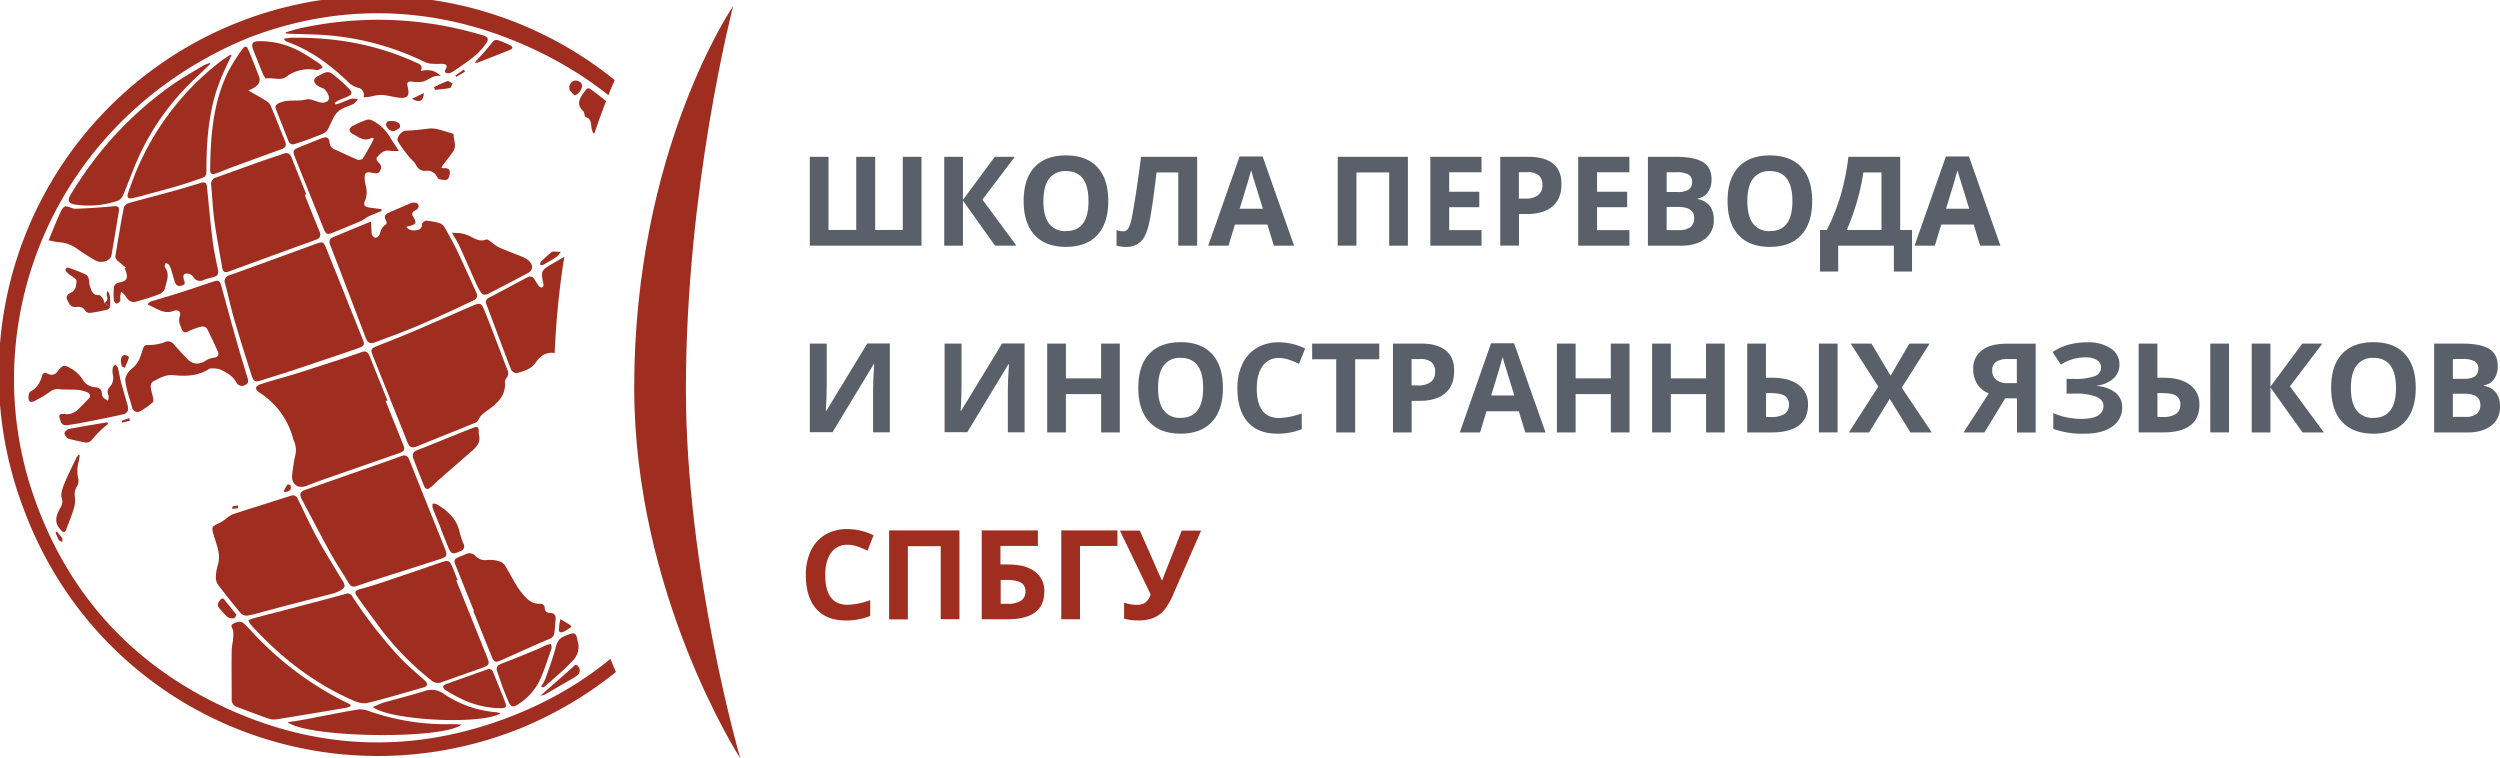 <svg id="Слой_1" data-name="Слой 1" xmlns="http://www.w3.org/2000/svg" xmlns:xlink="http://www.w3.org/1999/xlink" viewBox="0 0 934.91 283.59">
  <defs>
    <clipPath id="clip-path" transform="translate(-11.5 -134.74)">
      <path d="M218.67,279.67c0-51.47,12.47-91.25,22.93-115.58a164.5,164.5,0,1,0,.68,223C231.28,361.78,218.67,323.27,218.67,279.67Z" style="fill: none"/>
    </clipPath>
  </defs>
  <title>logo-new-2020</title>
  <path d="M288.33,418.33S248.67,357,248.67,279.67c0-88.67,37-142.67,37-142.67S268,204.67,268,280.33C268,348.33,288.33,418.33,288.33,418.33Z" transform="translate(-11.5 -134.74)" style="fill: #9f2d20"/>
  <g>
    <path d="M338.79,220.74h10.32V193.38h7v33.23H314.33V193.38h7v27.36H331.7V193.38h7.09v27.36Z" transform="translate(-11.5 -134.74)" style="fill: #5a6069"/>
    <path d="M391.61,226.61h-8l-12-16.84v16.84h-7V193.38h7v16.09l11.91-16.09H391l-12.11,16Z" transform="translate(-11.5 -134.74)" style="fill: #5a6069"/>
    <path d="M425.95,209.95q0,8.25-4.09,12.68t-11.73,4.43q-7.64,0-11.73-4.43t-4.09-12.73q0-8.29,4.1-12.67t11.76-4.37q7.66,0,11.72,4.41T425.95,209.95Zm-24.25,0q0,5.57,2.11,8.39a7.39,7.39,0,0,0,6.32,2.82q8.43,0,8.43-11.2t-8.39-11.23a7.45,7.45,0,0,0-6.34,2.83Q401.7,204.38,401.7,209.95Z" transform="translate(-11.5 -134.74)" style="fill: #5a6069"/>
    <path d="M459.13,226.61h-7V199.24H444l-0.36,3q-1.41,11.61-2.49,16.31T438,225.2a7.77,7.77,0,0,1-5.59,1.86,10.34,10.34,0,0,1-3.36-.5v-5.77a7.61,7.61,0,0,0,2.48.45,2.17,2.17,0,0,0,1.91-1.1,13.54,13.54,0,0,0,1.33-4.09q0.62-3,1.66-9.8t1.76-12.87h21v33.23Z" transform="translate(-11.5 -134.74)" style="fill: #5a6069"/>
    <path d="M487.86,226.61l-2.41-7.91H473.33l-2.41,7.91h-7.59l11.73-33.36h8.61l11.77,33.36h-7.59Zm-4.09-13.82Q480.42,202,480,200.63t-0.6-2.23q-0.75,2.91-4.3,14.39h8.66Z" transform="translate(-11.5 -134.74)" style="fill: #5a6069"/>
    <path d="M538,226.61h-7V199.24H518.76v27.36h-7V193.38H538v33.23Z" transform="translate(-11.5 -134.74)" style="fill: #5a6069"/>
    <path d="M565.54,226.61H546.4V193.38h19.14v5.77H553.45v7.3H564.7v5.77H553.45v8.57h12.09v5.82Z" transform="translate(-11.5 -134.74)" style="fill: #5a6069"/>
    <path d="M595.42,203.74q0,5.36-3.35,8.2t-9.53,2.84h-3v11.82h-7V193.38h10.61q6,0,9.19,2.6T595.42,203.74ZM579.51,209h2.32a7.72,7.72,0,0,0,4.86-1.28,4.49,4.49,0,0,0,1.61-3.74,4.61,4.61,0,0,0-1.35-3.66,6.34,6.34,0,0,0-4.24-1.18h-3.2V209Z" transform="translate(-11.5 -134.74)" style="fill: #5a6069"/>
    <path d="M620.83,226.61H601.69V193.38h19.14v5.77H608.74v7.3H620v5.77H608.74v8.57h12.09v5.82Z" transform="translate(-11.5 -134.74)" style="fill: #5a6069"/>
    <path d="M627.76,193.38H638.1q7.07,0,10.26,2t3.19,6.4a8.06,8.06,0,0,1-1.4,4.89,5.58,5.58,0,0,1-3.72,2.3v0.23a7.32,7.32,0,0,1,4.56,2.64,8.58,8.58,0,0,1,1.4,5.14,8.46,8.46,0,0,1-3.28,7.09q-3.29,2.55-8.92,2.55H627.76V193.38Zm7,13.16h4.09a7.48,7.48,0,0,0,4.15-.89,3.31,3.31,0,0,0,1.28-2.93,2.93,2.93,0,0,0-1.4-2.74,9,9,0,0,0-4.42-.83h-3.7v7.39Zm0,5.59v8.66h4.59a6.81,6.81,0,0,0,4.3-1.11,4.11,4.11,0,0,0,1.39-3.41q0-4.14-5.91-4.14h-4.36Z" transform="translate(-11.5 -134.74)" style="fill: #5a6069"/>
    <path d="M689.19,209.95q0,8.25-4.09,12.68t-11.73,4.43q-7.64,0-11.73-4.43t-4.09-12.73q0-8.29,4.1-12.67t11.76-4.37q7.66,0,11.72,4.41T689.19,209.95Zm-24.25,0q0,5.57,2.11,8.39a7.39,7.39,0,0,0,6.32,2.82q8.43,0,8.43-11.2t-8.39-11.23a7.44,7.44,0,0,0-6.34,2.83Q664.94,204.38,664.94,209.95Z" transform="translate(-11.5 -134.74)" style="fill: #5a6069"/>
    <path d="M692.13,220.74h2.57a78.2,78.2,0,0,0,5.2-13.17,90.36,90.36,0,0,0,2.84-14.19H722.1v27.36h4.43v15.55h-6.8v-9.68H698.92v9.68h-6.8V220.74Zm16.2-21.5a84.81,84.81,0,0,1-6.23,21.5h13v-21.5h-6.75Z" transform="translate(-11.5 -134.74)" style="fill: #5a6069"/>
    <path d="M752,226.61l-2.41-7.91H737.47l-2.41,7.91h-7.59l11.73-33.36h8.61l11.77,33.36H752Zm-4.09-13.82q-3.34-10.75-3.76-12.16t-0.6-2.23q-0.75,2.91-4.3,14.39h8.66Z" transform="translate(-11.5 -134.74)" style="fill: #5a6069"/>
    <path d="M314.33,263.23h6.34v16l-0.09,4.3-0.23,4.89h0.14l15.34-25.23h8.43v33.23H338v-16q0-3.2.41-9.5h-0.18l-15.41,25.45h-8.48V263.23Z" transform="translate(-11.5 -134.74)" style="fill: #5a6069"/>
    <path d="M364.74,263.23h6.34v16l-0.09,4.3-0.23,4.89h0.14l15.34-25.23h8.43v33.23H388.4v-16q0-3.2.41-9.5h-0.18l-15.41,25.45h-8.48V263.23Z" transform="translate(-11.5 -134.74)" style="fill: #5a6069"/>
    <path d="M430.29,296.46h-7V282.12H410.11v14.34h-7V263.23h7v13h13.16v-13h7v33.23Z" transform="translate(-11.5 -134.74)" style="fill: #5a6069"/>
    <path d="M468.83,279.8q0,8.25-4.09,12.68T453,296.91q-7.64,0-11.73-4.43t-4.09-12.73q0-8.29,4.1-12.67t11.76-4.37q7.66,0,11.72,4.41T468.83,279.8Zm-24.25,0q0,5.57,2.11,8.39A7.39,7.39,0,0,0,453,291q8.43,0,8.43-11.2t-8.39-11.23a7.45,7.45,0,0,0-6.34,2.83Q444.58,274.23,444.58,279.8Z" transform="translate(-11.5 -134.74)" style="fill: #5a6069"/>
    <path d="M489.83,268.62a7.18,7.18,0,0,0-6.16,3q-2.18,3-2.18,8.33,0,11.11,8.34,11.11a26.37,26.37,0,0,0,8.48-1.75v5.91a23.54,23.54,0,0,1-9.14,1.7q-7.25,0-11.09-4.4t-3.84-12.62a20.61,20.61,0,0,1,1.89-9.08,13.63,13.63,0,0,1,5.42-6,16,16,0,0,1,8.28-2.08,22.36,22.36,0,0,1,9.73,2.34l-2.27,5.73a37.73,37.73,0,0,0-3.75-1.55A11.2,11.2,0,0,0,489.83,268.62Z" transform="translate(-11.5 -134.74)" style="fill: #5a6069"/>
    <path d="M518.2,296.46h-7V269.1h-9v-5.86h25.09v5.86h-9v27.36Z" transform="translate(-11.5 -134.74)" style="fill: #5a6069"/>
    <path d="M555.29,273.6q0,5.36-3.35,8.2t-9.53,2.84h-3v11.82h-7V263.23h10.61q6,0,9.19,2.6T555.29,273.6Zm-15.91,5.27h2.32a7.72,7.72,0,0,0,4.86-1.28,4.49,4.49,0,0,0,1.61-3.74,4.61,4.61,0,0,0-1.35-3.66,6.34,6.34,0,0,0-4.24-1.18h-3.2v9.86Z" transform="translate(-11.5 -134.74)" style="fill: #5a6069"/>
    <path d="M581.9,296.46l-2.41-7.91H567.38L565,296.46h-7.59L569.1,263.1h8.61l11.77,33.36H581.9Zm-4.09-13.82q-3.34-10.75-3.76-12.16t-0.6-2.23q-0.75,2.91-4.3,14.39h8.66Z" transform="translate(-11.5 -134.74)" style="fill: #5a6069"/>
    <path d="M620.9,296.46h-7V282.12H600.72v14.34h-7V263.23h7v13h13.16v-13h7v33.23Z" transform="translate(-11.5 -134.74)" style="fill: #5a6069"/>
    <path d="M656.51,296.46h-7V282.12H636.33v14.34h-7V263.23h7v13h13.16v-13h7v33.23Z" transform="translate(-11.5 -134.74)" style="fill: #5a6069"/>
    <path d="M687.63,286.07q0,5.18-3.44,7.78T674,296.46H664.9V263.23h7V276h2.27q6.39,0,9.9,2.65A8.78,8.78,0,0,1,687.63,286.07Zm-15.68,4.61h1.84a8.9,8.9,0,0,0,5.09-1.15,4,4,0,0,0,1.61-3.47,3.64,3.64,0,0,0-1.56-3.32q-1.56-1-5.47-1h-1.52v8.93Zm26.75,5.77h-7V263.23h7v33.23Z" transform="translate(-11.5 -134.74)" style="fill: #5a6069"/>
    <path d="M733.92,296.46h-8l-7.73-12.57-7.73,12.57h-7.55l11-17.14-10.32-16.09h7.77l7.16,12,7-12h7.59l-10.43,16.48Z" transform="translate(-11.5 -134.74)" style="fill: #5a6069"/>
    <path d="M761.37,283.71l-7.77,12.75h-7.82l9.45-14.61a8.85,8.85,0,0,1-4.32-3.51,10.27,10.27,0,0,1-1.5-5.6,8.32,8.32,0,0,1,3.24-7q3.24-2.47,9.31-2.47h10.82v33.23h-7V283.71h-4.36Zm4.36-14.7h-3.48a7.72,7.72,0,0,0-4.23,1,3.58,3.58,0,0,0-1.5,3.25,4.38,4.38,0,0,0,1.45,3.48,6.62,6.62,0,0,0,4.45,1.27h3.3v-9Z" transform="translate(-11.5 -134.74)" style="fill: #5a6069"/>
    <path d="M804.1,271a6.89,6.89,0,0,1-2.27,5.3,11.25,11.25,0,0,1-6.16,2.66v0.14a12.58,12.58,0,0,1,7,2.52,6.73,6.73,0,0,1,2.44,5.39,8.45,8.45,0,0,1-3.72,7.25q-3.72,2.66-10.28,2.66a31.85,31.85,0,0,1-11.75-1.8v-5.91a21.39,21.39,0,0,0,5,1.6,27.28,27.28,0,0,0,5.37.58q8.39,0,8.39-4.89,0-2.2-2.69-3.39a20.7,20.7,0,0,0-8-1.18h-3.11v-5.5h2.8a21.55,21.55,0,0,0,7.68-1,3.42,3.42,0,0,0,2.41-3.32,3.12,3.12,0,0,0-1.51-2.72,8.22,8.22,0,0,0-4.53-1,16.94,16.94,0,0,0-9,2.7l-3.07-4.7a20.82,20.82,0,0,1,6-2.76,26.64,26.64,0,0,1,7.07-.87,14.83,14.83,0,0,1,8.67,2.27A7,7,0,0,1,804.1,271Z" transform="translate(-11.5 -134.74)" style="fill: #5a6069"/>
    <path d="M834,286.07q0,5.18-3.44,7.78t-10.19,2.6h-9.09V263.23h7V276h2.27q6.39,0,9.9,2.65A8.78,8.78,0,0,1,834,286.07Zm-15.68,4.61h1.84a8.9,8.9,0,0,0,5.09-1.15,4,4,0,0,0,1.61-3.47,3.64,3.64,0,0,0-1.56-3.32q-1.56-1-5.47-1h-1.52v8.93Zm26.75,5.77h-7V263.23h7v33.23Z" transform="translate(-11.5 -134.74)" style="fill: #5a6069"/>
    <path d="M880.56,296.46h-8l-12-16.84v16.84h-7V263.23h7v16.09l11.91-16.09h7.5l-12.11,16Z" transform="translate(-11.5 -134.74)" style="fill: #5a6069"/>
    <path d="M914.9,279.8q0,8.25-4.09,12.68t-11.73,4.43q-7.64,0-11.73-4.43t-4.09-12.73q0-8.29,4.1-12.67t11.76-4.37q7.66,0,11.72,4.41T914.9,279.8Zm-24.25,0q0,5.57,2.11,8.39a7.39,7.39,0,0,0,6.32,2.82q8.43,0,8.43-11.2t-8.39-11.23a7.44,7.44,0,0,0-6.34,2.83Q890.65,274.23,890.65,279.8Z" transform="translate(-11.5 -134.74)" style="fill: #5a6069"/>
    <path d="M921.78,263.23h10.34q7.07,0,10.26,2t3.19,6.4a8.06,8.06,0,0,1-1.4,4.89,5.58,5.58,0,0,1-3.72,2.3v0.23a7.32,7.32,0,0,1,4.56,2.64,8.58,8.58,0,0,1,1.4,5.14,8.46,8.46,0,0,1-3.28,7.09q-3.29,2.55-8.92,2.55H921.78V263.23Zm7,13.16h4.09a7.48,7.48,0,0,0,4.15-.89,3.31,3.31,0,0,0,1.28-2.93,2.93,2.93,0,0,0-1.4-2.74,9,9,0,0,0-4.42-.83h-3.7v7.39Zm0,5.59v8.66h4.59a6.81,6.81,0,0,0,4.3-1.11,4.11,4.11,0,0,0,1.39-3.41q0-4.14-5.91-4.14h-4.36Z" transform="translate(-11.5 -134.74)" style="fill: #5a6069"/>
  </g>
  <g>
    <path d="M328.45,338.47a7.18,7.18,0,0,0-6.16,3q-2.18,3-2.18,8.33,0,11.11,8.34,11.11a26.35,26.35,0,0,0,8.48-1.75v5.91a23.54,23.54,0,0,1-9.14,1.7q-7.25,0-11.09-4.4t-3.84-12.62a20.61,20.61,0,0,1,1.89-9.08,13.63,13.63,0,0,1,5.42-6,16,16,0,0,1,8.28-2.08,22.36,22.36,0,0,1,9.73,2.34l-2.27,5.73a37.73,37.73,0,0,0-3.75-1.55A11.2,11.2,0,0,0,328.45,338.47Z" transform="translate(-11.5 -134.74)" style="fill: #9f2d20"/>
    <path d="M370.29,366.31h-7V339H351v27.36h-7V333.09h26.3v33.23Z" transform="translate(-11.5 -134.74)" style="fill: #9f2d20"/>
    <path d="M385.72,345.84h2.77q6.5,0,10,2.64a8.74,8.74,0,0,1,3.55,7.45q0,10.39-13.73,10.39h-9.68V333.09h21v5.82h-14v6.93Zm0,14.7h2.36a9.34,9.34,0,0,0,5.23-1.15,3.93,3.93,0,0,0,1.66-3.47,3.56,3.56,0,0,0-1.68-3.31q-1.68-1-5.77-1h-1.8v8.93Z" transform="translate(-11.5 -134.74)" style="fill: #9f2d20"/>
    <path d="M429.38,333.09v5.82h-14v27.41h-7V333.09h21Z" transform="translate(-11.5 -134.74)" style="fill: #9f2d20"/>
    <path d="M460.7,333.09l-10.27,23.5a25.54,25.54,0,0,1-3.62,6.36,10.57,10.57,0,0,1-4,2.87,15,15,0,0,1-5.64.94,19.72,19.72,0,0,1-5.3-.68v-6a13.2,13.2,0,0,0,5,.82,4.92,4.92,0,0,0,3-.87,6.4,6.4,0,0,0,1.93-3l-11.5-23.86h7.45l8.18,18.52h0.23l0.41-1.14,6.86-17.39h7.25Z" transform="translate(-11.5 -134.74)" style="fill: #9f2d20"/>
  </g>
  <g id="globe">
    <g style="clip-path: url(#clip-path)">
      <g>
        <path d="M205.87,407.21C132.32,436.56,48.11,401,20.07,324.32a141.4,141.4,0,1,1,266-95.95C311.52,298.59,277.71,377.8,205.87,407.21Zm-101-258.52c-72.81,29.7-103.21,105.89-81,170.95,12.8,37.44,37.77,64.62,74,80.72,32.35,14.39,65.84,15.89,99.3,4.29,37.2-12.89,64.12-37.79,80.19-73.73,14.27-31.91,15.93-65,4.73-98.06-13-38.2-38.36-65.75-75.55-81.75C172.11,136.3,137.23,136.35,104.9,148.69Z" transform="translate(-11.5 -134.74)" style="fill: #9f2d20"/>
        <path d="M140.27,244.52q3.36,8.37,6.72,16.75c1,2.38.83,2.86-1.52,3.67-8.64,3-17.3,5.89-26,8.79-3.32,1.11-6.69,2.08-10,3.18-2.37.79-3.12,0.61-3.86-1.7-2.24-7-4.44-13.92-6.49-20.94-1.29-4.44-2.25-9-3.43-13.44a2.27,2.27,0,0,1,1.66-3.16q16-5.77,32-11.64c2.93-1.07,3.1-1,4.28,1.91q3.34,8.28,6.66,16.57h0Z" transform="translate(-11.5 -134.74)" style="fill: #9f2d20"/>
        <path d="M157.36,283.8q-3.19-7.93-6.37-15.87c-1-2.58-.93-2.78,1.73-3.86,4.3-1.74,8.63-3.39,12.89-5.2,7.6-3.23,15.15-6.57,22.74-9.84,2.62-1.13,3.13-1,4.19,1.52,2,4.85,3.83,9.78,5.71,14.68,1,2.57,1.93,5.16,2.95,7.72a2.75,2.75,0,0,1-.31,3.14,2.62,2.62,0,0,0-.57,1.73c0.35,4.45-2.32,7.2-5.44,9.61-1.67,1.29-3.61,2.21-4.46,4.38a2.93,2.93,0,0,1-1.6,1.2c-7.19,2.93-14.41,5.79-21.6,8.72-1.74.71-2.67,0.14-3.32-1.52-2.15-5.48-4.37-10.93-6.57-16.4h0Z" transform="translate(-11.5 -134.74)" style="fill: #9f2d20"/>
        <path d="M163.48,219.67c1.23,1.44,2.68,1.37,4.17,1.06,1.24-.26,1.67-1,1.67-2.31a2.09,2.09,0,0,1,1.64-1.15,23.59,23.59,0,0,1,5.15,1,3.75,3.75,0,0,1,1.8,1.73c1.65,2.94,3.29,5.9,4.75,8.95,2.37,5,4.58,10,6.89,15,0.73,1.57.37,2.58-1.23,3.29-2.86,1.27-5.66,2.66-8.51,3.95-4.68,2.11-9.34,4.27-14.09,6.22s-9.35,3.58-14,5.36c-1.76.67-2.8,0.08-3.46-1.68q-6.59-17.39-13.27-34.75c-0.47-1.22-.42-2.28.9-2.83,4.79-2,9.6-4,14.41-5.94,0.14-.06.34,0.06,0,0a45.08,45.08,0,0,0,.26,4.85,1.88,1.88,0,0,0,1.36,1.22,2,2,0,0,0,1.49-1.12c0.51-1.57.93-3.09,2.56-3.94a1.79,1.79,0,0,0-.12-1.4c-0.79-1.26-.48-2.18.77-2.76,2.73-1.25,5.5-2.43,8.26-3.6a3,3,0,0,1,1.64-.29,1.34,1.34,0,0,1,.84,2.49c-0.34.41-1,.51-1.39,0.92a1.52,1.52,0,0,0-.26,1.35c1.83,2.78,1.59,3.42-1.68,4.07A3.09,3.09,0,0,0,163.48,219.67Z" transform="translate(-11.5 -134.74)" style="fill: #9f2d20"/>
        <path d="M171.36,323.68c2.2,5.46,4.41,10.92,6.58,16.39,0.9,2.27.71,2.89-1.62,3.66-7.19,2.36-14.41,4.6-21.62,6.91-3.21,1-6.43,2.06-9.61,3.2-1.37.49-2.33,0.44-3.15-1-2.27-3.81-4.78-7.49-6.92-11.37-3.63-6.55-7-13.22-10.57-19.82-1.09-2-.87-3,1.27-3.74,8.56-3,17.14-6,25.71-9,3.37-1.17,6.75-2.31,10.09-3.58,1.58-.6,2.44-0.21,3.05,1.33C166.81,312.42,169.1,318,171.36,323.68Z" transform="translate(-11.5 -134.74)" style="fill: #9f2d20"/>
        <path d="M282.55,241.86c0.89,3.93,2,7.74,2.6,11.62a141.4,141.4,0,0,1,1.75,27.89c0,0.25,0,.5,0,0.75,0.17,3.38-1.37,5.61-4.1,7.63A315,315,0,0,1,256,307.43c-2.26,1.34-2.62,1.09-2.87-1.59-0.72-7.85-1.33-15.71-2.31-23.53a117.47,117.47,0,0,0-2.61-12.47c-0.82-3.47-.55-4.09,2.49-5.9,10.49-6.28,20.57-13.12,29.23-21.85C281.49,240.52,282,240.54,282.55,241.86Z" transform="translate(-11.5 -134.74)" style="fill: #9f2d20"/>
        <path d="M155.72,284.73c2.15,5.35,4.31,10.69,6.44,16,0.88,2.22.71,2.71-1.55,3.51-9.75,3.43-19.52,6.8-29.28,10.21-1.77.62-3.52,1.32-5.27,2-3.14,1.22-5.66-.68-5.31-4.12,0.24-2.3.6-4.6,1.07-6.87a8.61,8.61,0,0,0-.48-6,1.66,1.66,0,0,1-.14-0.35,29.15,29.15,0,0,0-12.44-17.4c-2.23-1.49-2-2.62.71-3.46,4.29-1.36,8.65-2.53,13-3.86,4.66-1.44,9.3-3,13.93-4.49,3.45-1.13,6.9-2.25,10.32-3.48,1.64-.59,2.42,0,3,1.48,2.18,5.54,4.42,11.05,6.64,16.57Z" transform="translate(-11.5 -134.74)" style="fill: #9f2d20"/>
        <path d="M136.49,356.57c-4.19,1.08-9.53,2.45-14.85,3.84-3.92,1-7.84,2.08-11.76,3.11a57,57,0,0,1-5.81,1.43,3.13,3.13,0,0,1-2.47-.81c-3-3.59-5.94-7.26-8.74-11a5,5,0,0,1-.62-3,17.82,17.82,0,0,1,.75-4.24c1.15-3.84-.45-7.25-1.49-10.77s-0.9-3.45,2.33-4.92a21.36,21.36,0,0,0,2.84-2A8.72,8.72,0,0,1,98.72,327c5.1-1.67,10.22-3.27,15.34-4.9,2-.64,4.06-1.27,6.08-1.93a2,2,0,0,1,2.75,1.21c2.39,4.88,4.65,9.84,7.25,14.61,2.75,5,5.83,9.9,8.76,14.84,0.06,0.11.15,0.2,0.22,0.3C141.13,354.1,140.91,354.82,136.49,356.57Z" transform="translate(-11.5 -134.74)" style="fill: #9f2d20"/>
        <path d="M170.31,391.69c-7.26,2.05-14.26,4.19-21.36,5.92-1.69.41-3.87-.22-5.56-1-14.89-6.52-27.3-16.42-38.19-28.34a6.16,6.16,0,0,1-.76-1.58,11.51,11.51,0,0,1,1.48-.62c3.62-1,7.25-1.91,10.88-2.86q8.08-2.12,16.15-4.25c2.59-.69,5.19-1.38,7.76-2.13a2,2,0,0,1,2.56,1,169.76,169.76,0,0,0,18,23.05c2.83,3,6.08,5.58,9.11,8.39a2.54,2.54,0,0,1,.9,1.48A2.34,2.34,0,0,1,170.31,391.69Z" transform="translate(-11.5 -134.74)" style="fill: #9f2d20"/>
        <path d="M182.13,351.81q5.78,14.38,11.55,28.75c1,2.42.8,2.94-1.61,3.82-5.17,1.89-10.38,3.67-15.57,5.52a3.59,3.59,0,0,1-3.66-.7,107.53,107.53,0,0,1-21-22.06c-2.25-3.08-4.53-6.13-6.73-9.25-1.23-1.74-.81-2.37,1.28-2.91,2.72-.7,5.41-1.55,8.07-2.44q10.85-3.64,21.67-7.38c3.14-1.1,3.48-1,4.74,2.11l1.75,4.36Z" transform="translate(-11.5 -134.74)" style="fill: #9f2d20"/>
        <path d="M242.75,358.78a12.71,12.71,0,0,0,1.75-2.41,112.86,112.86,0,0,0,8.6-43,3.76,3.76,0,0,1,1.89-3.59,282.88,282.88,0,0,0,28.66-18.89,7.57,7.57,0,0,1,2.14-.77,12.81,12.81,0,0,1,.12,2.15,127.89,127.89,0,0,1-5.37,24.56,115.16,115.16,0,0,1-12.82,27.93c-1.26,1.95-3.85,3.08-5.92,4.44q-5.18,3.4-10.48,6.59c-2.37,1.42-4.85,2.65-7.28,4Z" transform="translate(-11.5 -134.74)" style="fill: #9f2d20"/>
        <path d="M125.46,207.62c1.82,4.53,3.61,9.07,5.48,13.58,0.66,1.59.39,2.58-1.32,3.2Q113.29,230.31,97,236.3c-1.38.5-2.13,0.17-2.38-1.33-1-6-2.18-12-3-18.1-0.6-4.26-.72-8.59-1.15-12.88a2.52,2.52,0,0,1,2-2.94c5.66-2,11.3-4.08,17-6.1,2.59-.92,5.24-1.7,7.82-2.68,1.76-.67,2.66-0.1,3.31,1.56,1.77,4.55,3.62,9.07,5.45,13.6Z" transform="translate(-11.5 -134.74)" style="fill: #9f2d20"/>
        <path d="M237.53,239c0.42,1.32,1.08,3.16,1.55,5a5.23,5.23,0,0,1-.36,2,15.86,15.86,0,0,1-2.18-.56,2.34,2.34,0,0,1-.93-0.91,4,4,0,0,0-5.5-1.59,11.65,11.65,0,0,0-1.59,1.07,12.75,12.75,0,0,0,1.16,1.57c1,1,2.1,1.77,3,2.8,1.52,1.79,1.25,3-.74,4.29-2.27,1.49-1.9,1.35-1,3.76,1.13,3.09,2.34,6.42.42,9.72a1.91,1.91,0,0,1-1.42.93c-1.44-.32-2.11.56-2.76,1.48a1.87,1.87,0,0,1-2.89.6c-0.63-.4-1.34-0.69-2-1.08-4-2.43-7.8-1.74-10.35,2.11-1.78,2.69-4.6,3.34-7.34,4.12a2.62,2.62,0,0,1-2-1.42c-3.12-8.06-6.11-16.17-9.16-24.26a1.81,1.81,0,0,1,1-2.6c4.72-2.46,9.4-5,14.09-7.5,1.39-.74,2.35-0.41,3.07,1a13.3,13.3,0,0,0,1.66,2.46,1.27,1.27,0,0,0,1.15.15,1.44,1.44,0,0,0,.34-1,2.54,2.54,0,0,0-.16-0.73c-0.81-4.18-.61-4.66,3-6.77q4.45-2.61,9-5.12a10.79,10.79,0,0,1,2.78-1.09c2.14-.49,3.07.08,4,2.1C234.57,232.53,235.94,235.48,237.53,239Z" transform="translate(-11.5 -134.74)" style="fill: #9f2d20"/>
        <path d="M58.54,234.81c-1-.84-2-1.62-3-2.53a2.49,2.49,0,0,1-.91-1.62c1-6.17,2-12.33,3.22-18.47a2.83,2.83,0,0,1,1.84-1.51c5.23-1.48,10.5-2.82,15.75-4.27,3.79-1,7.55-2.19,11.32-3.31,1.48-.44,2,0.11,2.16,1.59,0.65,6.72,1.27,13.45,2.1,20.14,0.45,3.65,1.26,7.25,2,10.86,0.33,1.61-.34,2.34-1.78,2.71a25.84,25.84,0,0,0-3.6,1.05,2.87,2.87,0,0,1-3.88-1.19,3,3,0,0,0-1.72-1.17c-1.71-.28-2.27.47-1.79,2.17,0.23,0.83.79,1.76-.48,2.19s-2.32.28-2.8-1.08c-0.56-1.59-1-3.23-1.48-4.83a6.49,6.49,0,0,0-.87-1.86,3.09,3.09,0,0,0-1.2-.59,11.22,11.22,0,0,0-.34,1.16,0.78,0.78,0,0,0,.15.53c1.92,2.62.47,5.29-.05,7.87a3.66,3.66,0,0,1-2.13,2.11c-3,1.12-6,2.07-9.11,2.91a3.24,3.24,0,0,1-2.32-.67,10.29,10.29,0,0,1-1.43-1.94,12.77,12.77,0,0,0-1.38-1.25,16.61,16.61,0,0,0-.36,1.83,5.42,5.42,0,0,1,0,1.63,2.18,2.18,0,0,1-1.35,1,1.56,1.56,0,0,1-1-1.08,27,27,0,0,1,0-5.24,2.45,2.45,0,0,1,1.71-1.51c3.07-.47,3.79-1.62,2.62-4.62l-0.28-.7Z" transform="translate(-11.5 -134.74)" style="fill: #9f2d20"/>
        <path d="M258.51,227.78c0-3.49-1.48-7.09,1.12-10.68-2.85.33-3.33-.8-3.31-2.69,0-1.14-.73-2.27-0.83-3.43a3.73,3.73,0,0,1,.55-2.69c2.18-2.06,4.54-3.92,6.9-5.78,1.17-.92,2.05-0.09,2.62.86,2.23,3.69,4.57,7.33,6.51,11.17,2.4,4.74,4.56,9.61,6.62,14.52a41.56,41.56,0,0,1,2.3,7.73,3.74,3.74,0,0,1-1.08,2.94c-4.42,4-8.78,8.21-13.55,11.83-5.27,4-10.94,7.45-16.47,11.09-2.27,1.49-3.05,1-3.69-1.63s-1.49-5.56-2.4-8.29a2.93,2.93,0,0,1,.88-3.51c2.91-2.66,5.84-5.31,8.57-8.15a10.83,10.83,0,0,0,1.78-3.76c0.53-1.43-.47-2.4-1-3.63a12.93,12.93,0,0,1-.72-6.73,15.21,15.21,0,0,0-.8-7.3,21.59,21.59,0,0,1-.66-6.81c0-.69,1.17-1.36,1.8-2a7.2,7.2,0,0,1,1.15,2c0.83,4.54,1.53,9.11,2.31,13.66a6.72,6.72,0,0,0,.51,1.3Z" transform="translate(-11.5 -134.74)" style="fill: #9f2d20"/>
        <path d="M66.93,248.14a4.44,4.44,0,0,1,1-.68c3.34-1,6.71-2,10-3,4.35-1.39,8.68-2.85,13-4.31,2.48-.83,2.78-0.6,3.47,2q2.92,10.85,6,21.66c1.14,4,2.4,8,3.59,12,0.32,1.09.7,2.2-.76,2.88a2.3,2.3,0,0,1-3.27-.85c-1.45-2.57-3.83-3.93-6.34-5a9.83,9.83,0,0,0-3.36-.3,1.33,1.33,0,0,0-.7.26c-4.1,2.61-8.69,2.68-13.24,2.24-3-.29-5.3,1.19-7.71,2.42a2.53,2.53,0,0,0-.73,2.06c0.11,1.3.59,2.55,0.83,3.85,0.11,0.59.25,1.53-.06,1.79a25.79,25.79,0,0,1-4.79,3.39c-1.33.66-2.58,0-3-1.59-0.9-3.31-2.14-6.59-2.5-10-0.15-1.42,1.25-3.49,2.55-4.47,2.22-1.68,3-3.91,3.72-6.31,0.78-2.56.88-2.46,3.53-2.45a16.6,16.6,0,0,0,5-1.07,2.66,2.66,0,0,1,3.32.8c1.49,1.77,3.13,3.41,4.69,5.13,2.31,2.54,4.69,2.75,7.6.81a6.32,6.32,0,0,1,2.61-.87c1.6-.21,2.16-1,1.53-2.44-1.27-2.86-2.59-5.69-4-8.46a2.12,2.12,0,0,0-1.85-.8A22,22,0,0,0,82,258.62c-1.42.77-2.06,0.41-2.57-.9-0.61-1.56-1.36-3-.66-4.84,0.56-1.5-.7-2.51-2.32-1.89-3.82,1.47-6.48-1.11-9.56-2.24v-0.6Z" transform="translate(-11.5 -134.74)" style="fill: #9f2d20"/>
        <path d="M98.13,155.28c-1.48,3.24-3,6.2-4.19,9.25-3.93,9.73-5,20-5.22,30.36-0.13,6.89.76,5.51-5.3,7.65S70.82,206.21,64.5,208c-1,.27-1.94.47-2.92,0.72-2.17.54-2.82,0-2.09-2.08,1.26-3.54,2.55-7.08,4.09-10.5a101.16,101.16,0,0,1,29.12-37.45c1.46-1.17,3-2.2,4.57-3.26A2.42,2.42,0,0,1,98.13,155.28Z" transform="translate(-11.5 -134.74)" style="fill: #9f2d20"/>
        <path d="M151.16,186.43a1.29,1.29,0,0,0-.58-0.2c-2.85,1.71-5-.26-7.25-1.45-1.54-.82-1.42-2.19.15-3a46.91,46.91,0,0,1,4.81-2.13,2.92,2.92,0,0,1,2.13,0,16.15,16.15,0,0,1,6.69,6c1.07,1.86,2.33,3.62,3.61,5.59-1.53-.06-2.7,0-3.85-0.16-2.14-.23-3.29,1.29-4.5,2.59a1.82,1.82,0,0,0,.45,1.61c1.13,0.94,1.54,1.94.86,3.28s-1.8,1-2.94.81c-2.39-.48-3-0.06-2.86,2.4,0.06,1.42.63,2.81,0.71,4.23a7.76,7.76,0,0,1-.48,3.5c-0.77,1.69-.5,2.52,1.44,2.84,1.51,0.24,3,.41,4.54.6l0.11,0.71c-1.06.43-2.13,0.84-3.19,1.29a22.88,22.88,0,0,0-2.2,1c-0.82.45-1.54,1.1-2.38,1.46q-5.18,2.23-10.42,4.32c-2.15.87-2.61,0.68-3.45-1.4q-5.45-13.51-10.84-27c-0.83-2.07-.59-2.58,1.5-3.44q4.26-1.76,8.55-3.42c1.95-.75,2.75-0.36,3,1.68a2.93,2.93,0,0,0,2.08,2.57c2.75,1.21,5.44,2.55,8.21,3.69a2.25,2.25,0,0,0,2.05-.3c1.46-2.26,2.72-4.64,4-7A1.78,1.78,0,0,0,151.16,186.43Z" transform="translate(-11.5 -134.74)" style="fill: #9f2d20"/>
        <path d="M142.68,398.78a8.33,8.33,0,0,1-1.55.61c-8.63,1.46-17.26,2.92-25.91,4.31a6.72,6.72,0,0,1-3.14-.17c-4-1.39-8-2.93-12-4.42a2.83,2.83,0,0,1-1.94-2.91c0-6-.09-12,0-18,0-1.49.39-3,.52-4.47a14.31,14.31,0,0,0,0-3.16c-0.13-.9-1.31-1.87.08-2.59s2.83-1.22,4.17.11c0.8,0.79,1.61,1.58,2.37,2.42a120.23,120.23,0,0,0,32.63,25.36c1.49,0.79,3,1.51,4.52,2.28A2.22,2.22,0,0,1,142.68,398.78Z" transform="translate(-11.5 -134.74)" style="fill: #9f2d20"/>
        <path d="M188.74,363.22q-3.37-8.38-6.73-16.75c-0.94-2.36-.79-2.66,1.59-3.63,0.64-.26,1.3-0.46,1.92-0.77a3,3,0,0,1,3.78.57,4.94,4.94,0,0,0,4.55,1.49,12.17,12.17,0,0,1,5,.74,4.32,4.32,0,0,1,1.85,1.94c2,3.23,3.57,6.77,5.94,9.67,1.69,2.07,3.77,4.45,7.19,4a1.87,1.87,0,0,1,1.36,1.22c-0.08,1.58.64,2.18,2.07,2.26,1.71,0.09,2.16,1,2,2.63-0.72,7.37.35,5.89-6.25,8.76-4.76,2.08-9.48,4.28-14.25,6.35-2.07.9-2.55,0.64-3.41-1.48-2.29-5.63-4.54-11.28-6.81-16.92Z" transform="translate(-11.5 -134.74)" style="fill: #9f2d20"/>
        <path d="M104.4,168.59c2.49,1.44,4.71,2.65,6.84,4a4.14,4.14,0,0,1,1.52,1.79c1.84,4.39,3.56,8.83,5.36,13.24,0.61,1.5.14,2.37-1.33,2.9q-8.74,3.16-17.46,6.37c-2.29.84-4.55,1.78-6.84,2.63-1.82.67-2.41,0.34-2.39-1.5,0.12-12.41,1.08-24.7,6.54-36.11a66.62,66.62,0,0,1,5.46-8.73c1-1.44,1.68-1.29,2.35.34q2.09,5,4,10.13c0.58,1.53-.36,3.09-2.33,4.11C105.7,168,105.21,168.21,104.4,168.59Z" transform="translate(-11.5 -134.74)" style="fill: #9f2d20"/>
        <path d="M233.06,319.53a7.87,7.87,0,0,1,.22-1.38c3-7.07,4-14.71,6-22a3.2,3.2,0,0,0-1.22-3.5c-1.38-1.2-2.1-2.39-.66-4.13,0.89-1.08-.28-1.7-1-2.22-2.36-1.75-4.78-3.43-7.17-5.14a16.75,16.75,0,0,1-1.66-1.22c-1.27-1.17-1.22-2.25.15-3.26a9.91,9.91,0,0,1,1.3-.75c4.91-2.59,9.83-5.17,14.72-7.78,1.54-.82,2.3-0.68,2.81,1.08a55.5,55.5,0,0,1,2,8.56c1.14,9.3,2,18.64,3.09,28,0.32,2.8-.13,4.73-3.18,6-4.62,2-8.94,4.69-13.4,7.06A16.45,16.45,0,0,1,233.06,319.53Z" transform="translate(-11.5 -134.74)" style="fill: #9f2d20"/>
        <path d="M118.31,146.83c1.95-.54,3.87-1.19,5.84-1.61a139,139,0,0,1,28.29-3.09A136,136,0,0,1,192.23,148c1.64,0.49,2.17,1.37,1.19,2.77a24.33,24.33,0,0,1-4.21,4.74c-2.49,2.08-5.22,3.87-7.89,5.73a4.6,4.6,0,0,1-2,.87c-0.94.09-1.9-.19-1.15-1.51,0.89-1.55,0-1.9-1.29-2-1.12,0-2.26.07-3.38,0a8.1,8.1,0,0,1-2.91-.55,101,101,0,0,0-37.44-10.18c-4.3-.34-8.62-0.34-12.93-0.5-0.6,0-1.2-.08-1.8-0.13Z" transform="translate(-11.5 -134.74)" style="fill: #9f2d20"/>
        <path d="M90.16,158.6c-1.7,1.64-3.39,3.31-5.11,4.93A93.8,93.8,0,0,0,63.74,192.6c-2.29,4.92-4.07,10.08-6.18,15.08a3.91,3.91,0,0,1-1.89,2.09,34,34,0,0,1-16.29,1.43c-2.23-.34-2.73-1.57-1.56-3.5a140.65,140.65,0,0,1,15.53-21.18,137,137,0,0,1,21.48-19.3c3.93-2.86,8.21-5.25,12.37-7.79a18.17,18.17,0,0,1,2.75-1.13Z" transform="translate(-11.5 -134.74)" style="fill: #9f2d20"/>
        <path d="M238.54,362.91c-1.35.44-1.75-.19-1.91-1.25-1-6.62-1.92-13.25-3-19.85-0.55-3.26-1.48-6.45-2.15-9.69-0.49-2.39-.83-4.8-1.21-7.21a2.47,2.47,0,0,1,1.43-2.79l9.16-4.74c3-1.55,6-3,9-4.68,1.35-.75,1.75-0.17,1.77,1,0,1.81,0,3.64-.11,5.44a111.34,111.34,0,0,1-5.55,29.08c-1.48,4.19-3.28,8.27-5.1,12.33C240.4,361.49,239.32,362.13,238.54,362.91Z" transform="translate(-11.5 -134.74)" style="fill: #9f2d20"/>
        <path d="M168.82,161.29c3.08-.73,5.54-0.25,7.58,2-2.85-.87-4.6,1.56-6.95,2a11.43,11.43,0,0,1-3.68,0c-1.75-.23-2.24.18-1.83,1.85,0.89,3.57,0,4.58-3.63,4.08-2.11-.28-4.18-0.9-6.29-1a19.51,19.51,0,0,0-4.09.68c-0.81.13-1.64,0.17-2.46,0.25a4.3,4.3,0,0,0,0-1.8A3,3,0,0,0,146,167.7a8.28,8.28,0,0,1-4.61-2.62c-6.56-6.19-13.68-11.54-22.29-14.62a4.78,4.78,0,0,1-1-.52,2.72,2.72,0,0,1-.42-0.71,21.68,21.68,0,0,1,2.62-.37c16.32-.26,32,2.44,46.94,9.35C168.36,158.75,169.88,159.09,168.82,161.29Z" transform="translate(-11.5 -134.74)" style="fill: #9f2d20"/>
        <path d="M235.46,184.14c-1.75,1.11-2.32.81-2.77-1.69-0.27-1.5,0-3.25-2.11-3.9-0.51-.16-0.45-1.73-1-2.27-2.52-2.43-1.5-4.5.2-6.85,1.44-2,1.48-2.19,3.53-.64a121.15,121.15,0,0,1,18.05,16.35C255,189.3,258.48,193.68,262,198a2.21,2.21,0,0,1-.33,3.56c-1.84,1.5-3.66,3-5.53,4.49a6,6,0,0,1-1.47.61c-0.15-.51-0.32-1-0.45-1.52-0.45-1.73-.9-3.46-1.33-5.19a14.38,14.38,0,0,0-8.33-10.11C241.42,188.33,238.59,186.11,235.46,184.14Z" transform="translate(-11.5 -134.74)" style="fill: #9f2d20"/>
        <path d="M137,173.83c0.64-.2,1.29-0.36,1.91-0.6,1.35-.51,2.65-1.18,4-1.56a7.48,7.48,0,0,1,2.38.13,6.46,6.46,0,0,1-1.51,1.76c-1.43.76-3.09,1.11-4.47,1.94a7.6,7.6,0,0,0-2.83,2.74c-3.53,6.83-1.29,5.34-8.91,8.35-1.86.73-3.79,1.28-5.69,1.94a1.76,1.76,0,0,1-2.53-1.15c-1.53-3.91-3.1-7.8-4.62-11.71-0.51-1.29-.08-1.82,1.3-2.45,3.34-1.52,6.94-.34,10.29-1.36a4.18,4.18,0,0,1,2,.29c0.85,0.22,1.67.54,2.51,0.79,1.75,0.52,3.38,0,3.66-1.23s-1.16-3.58-2.29-4a6.51,6.51,0,0,1-2.41-1.31c-1.28-1.3-1-2.37.63-3.23,3.87-2.05,3.89-2.07,7.34.78,1.3,1.07,2.54,2.23,3.73,3.43,2.08,2.1,1.94,2.69-.7,3.78-0.93.38-1.87,0.72-2.78,1.15a10.38,10.38,0,0,0-1.38.95Z" transform="translate(-11.5 -134.74)" style="fill: #9f2d20"/>
        <path d="M29.68,224.62c1.3-3.15,2.43-6.05,3.7-8.89,0.61-1.36,1.21-3.13,2.33-3.72,0.92-.48,2.62.84,4,0.8q7-.24,14-0.92c2-.19,2.54.11,2.2,2.13-0.89,5.37-1.79,10.74-2.71,16.1-0.38,2.24-3.79,3.33-6.19,1.92s-4.52-2.7-6.64-4.24a13,13,0,0,0-7-2.5A34.65,34.65,0,0,1,29.68,224.62Z" transform="translate(-11.5 -134.74)" style="fill: #9f2d20"/>
        <path d="M34.09,292c-0.82-2.11-.49-2.63,1.58-2.41a5.84,5.84,0,0,0,5-1.71c1.34-1.31,2.64-2.67,3.93-4a1.35,1.35,0,0,0-.3-2.35,11.2,11.2,0,0,0-3.75-1c-2.27-.19-4.59,0-6.85-0.24a4.53,4.53,0,0,0-3.58,1,45.72,45.72,0,0,1-5.54,3.34c-0.82.44-2.06,0.8-2.35-.45-0.21-.93,0-2.66.63-3,2.53-1.32,3.69-3.42,4.4-6,0.32-1.16,1.25-1.12,2.13-.68,1.79,0.9,3,.15,4-1.29,1.38-1.94,2.33-2.09,4.38-.82a12.45,12.45,0,0,1,4.62,4.24A5.76,5.76,0,0,0,47,279.55c1.52,0.12,2.62.78,2.61,2.58a2.06,2.06,0,0,0,.56,1.35,9.45,9.45,0,0,0,1.71,1.09,4.17,4.17,0,0,0,.21-1.94,2.63,2.63,0,0,1,.43-3.13,5.11,5.11,0,0,0,1.17-4.71,7.42,7.42,0,0,1,0-2.6,3.18,3.18,0,0,1,.87-1.11,3.5,3.5,0,0,1,1,1.12c0.46,1.74.7,3.54,1.15,5.29,0.71,2.72,1.54,5.4,2.29,8.11a5.54,5.54,0,0,1,.38,2.37,2.35,2.35,0,0,1-1.33,1.6c-5,1.13-10.12,2.14-15.19,3.14-2,.39-3.94.67-5.92,1C35.45,293.94,34.38,293.44,34.09,292Z" transform="translate(-11.5 -134.74)" style="fill: #9f2d20"/>
        <path d="M180.54,221.76c1.52,0.1,2.55.09,3.55,0.27a11.8,11.8,0,0,1,2.63.82c2.14,0.93,4.1,2.55,6.71,1.41a2.44,2.44,0,0,1,1.35.69,22.77,22.77,0,0,0,3.32,2.31c3,1.34,6.16,2.44,9.22,3.72a6.61,6.61,0,0,1,2.13,1.46c1.58,1.62,1.35,3.43-.6,4.46-4.86,2.59-9.76,5.08-14.64,7.64-1.35.71-2.4,0.49-3.14-.89-0.48-.88-1-1.74-1.41-2.65-2.09-4.68-4.11-9.39-6.26-14.05C182.59,225.17,181.52,223.52,180.54,221.76Z" transform="translate(-11.5 -134.74)" style="fill: #9f2d20"/>
        <path d="M119.07,404.83c2.3-.36,4.13-0.6,5.94-0.95,6.82-1.28,13.61-2.68,20.45-3.83a9.47,9.47,0,0,1,4.35.73,87.81,87.81,0,0,0,31,4.77c1.05,0,2.11.09,3.3,0.15C177.39,411.3,127.2,410.82,119.07,404.83Z" transform="translate(-11.5 -134.74)" style="fill: #9f2d20"/>
        <path d="M198.7,401.54c-7.71,4.37-41.4,2.58-47.79-2.41,1.5-.6,2.87-1.29,4.31-1.71,5-1.44,10-2.66,15-4.23a7.74,7.74,0,0,1,7.21,1,40.6,40.6,0,0,0,19.81,6.91A8.59,8.59,0,0,1,198.7,401.54Z" transform="translate(-11.5 -134.74)" style="fill: #9f2d20"/>
        <path d="M178,298.9c3.43-1.38,6.85-2.79,10.3-4.13,1.84-.72,2.23-0.41,2.25,1.56a2.93,2.93,0,0,0,0,.75c1.07,3.67-1.59,5.42-3.81,7.38-3.56,3.14-7.17,6.23-10.75,9.37-1.18,1-2.26,2.17-3.46,3.17s-2,.67-2.5-0.65q-2-5-3.89-10c-0.63-1.63-.2-2.7,1.55-3.35,3.46-1.29,6.87-2.73,10.31-4.11h0Z" transform="translate(-11.5 -134.74)" style="fill: #9f2d20"/>
        <path d="M176.62,197.52a3.79,3.79,0,0,0,.93.14c1.16-.14,2.17.24,2.18,1.45,0,1-.31,2.36-1,2.75s-2.05.07-3.08-.12a2.06,2.06,0,0,1-.78-1A3.87,3.87,0,0,0,171,198.6a3.63,3.63,0,0,1-3.93-2.19c-0.64-1.28-2-2.19-2.88-3.36a55.42,55.42,0,0,1-3.9-5.45c-0.72-1.21,1.37-4,3-4,2.92-.08,5.8-0.43,8.69-0.78,2.73-.33,5.68,1.08,8.53,1.76a1,1,0,0,1,.64.62c0,2.07,1.19,4.21-.18,6.18s-2.77,3.67-4.16,5.5A2.61,2.61,0,0,0,176.62,197.52Z" transform="translate(-11.5 -134.74)" style="fill: #9f2d20"/>
        <path d="M199.67,392.36c-0.73-2.13-1.45-4.26-2.21-6.39-0.55-1.55,0-2.45,1.49-3,4.49-1.75,9-3.57,13.42-5.4,1.21-.5,2.37-1.13,3.58-1.64a8.8,8.8,0,0,1,1.56-.35,3.55,3.55,0,0,1,.27,1.55c-1.45,4.12-2.71,8.33-4.55,12.27a22,22,0,0,1-7.56,8.45c-2.33,1.64-3.14,1.44-4.2-1.11-0.6-1.45-1.17-2.9-1.75-4.36Z" transform="translate(-11.5 -134.74)" style="fill: #9f2d20"/>
        <path d="M108,157.85c-0.63-1.57-1.3-3.12-1.88-4.71-0.75-2.06-.14-2.95,2.09-3a31.15,31.15,0,0,1,15.66,3.94c2.51,1.37,4.89,3,7.29,4.59a5,5,0,0,1,1,1.25,7.85,7.85,0,0,1-1.5.91,3.27,3.27,0,0,1-1.49,0,13.85,13.85,0,0,0-10.69,2.67c-2.1,1.51-5,.16-7.47.59-0.3.05-.9-1.09-1.2-1.75-0.67-1.48-1.23-3-1.84-4.52Z" transform="translate(-11.5 -134.74)" style="fill: #9f2d20"/>
        <path d="M264,350.56c-0.28.51-.52,1-0.84,1.52a135.86,135.86,0,0,1-20.75,23.69c-1.35,1.24-1.82,1.14-2.58-.55l-0.07-.17c-2.47-5.69-2.51-6.67,1.44-11.5,1.26-1.54,3.49-2.3,5.29-3.39q7.54-4.56,15.1-9.09a14.77,14.77,0,0,1,2.09-.86Z" transform="translate(-11.5 -134.74)" style="fill: #9f2d20"/>
        <path d="M198.19,391.79c0.7,1.74,1.43,3.48,2.1,5.23,0.81,2.12.52,2.56-1.78,2.56A34.64,34.64,0,0,1,183.84,396a65.18,65.18,0,0,1-5.74-3.19,2,2,0,0,1-.92-1.23,1.6,1.6,0,0,1,1-.95c5.17-1.88,10.36-3.71,15.55-5.56a1.6,1.6,0,0,1,2.21,1.13c0.76,1.86,1.5,3.72,2.25,5.58h0Z" transform="translate(-11.5 -134.74)" style="fill: #9f2d20"/>
        <path d="M243.23,255.39c0.66,2.67,1.3,5.35,2,8a2.3,2.3,0,0,1-1.2,2.85q-5.42,3-10.84,5.95c-1.54.83-3.07,1.69-4.67,2.39s-2,.43-2.08-1.31c-0.07-2.44.7-3.21,3.17-3.26a2.37,2.37,0,0,0,1.43-.29c2.11-2,4.71-3.63,4.74-7,0-4.09,3.06-6.54,5.33-9.39a1.65,1.65,0,0,1,1.37.37,5.5,5.5,0,0,1,.65,1.74Z" transform="translate(-11.5 -134.74)" style="fill: #9f2d20"/>
        <path d="M52.71,249.53a3,3,0,0,1-1,1c-2.17.5-4.37,0.95-6.58,1.23A2.12,2.12,0,0,1,43.4,251c-0.82-1.53-2-1.62-3.5-1.45-2,.24-2.64-1.41-3.29-2.78s0.49-2.13,1.47-2.63c1.94-1,2-2.82,2-4.53,0-.51-1-1-1.61-1.52a9.58,9.58,0,0,1-2.23-1.81c-0.56-.89,0-1.72,1.11-1.34a63.07,63.07,0,0,1,6.44,2.56,2.9,2.9,0,0,1,.93,1.73c0.21,0.71.09,1.52,0.33,2.22,0.6,1.75.86,3.85,3.59,3.65,0.44,0,1,.85,1.4,1.41a5.89,5.89,0,0,1,.5,1.56Z" transform="translate(-11.5 -134.74)" style="fill: #9f2d20"/>
        <path d="M213.9,391.39a17.83,17.83,0,0,0,1.52-2.72c1.39-3.94,2.87-7.87,3.92-11.91,0.52-2,1.26-3.31,3.25-4.11,4.21-1.69,4.19-1.75,5.15,2.73a7.18,7.18,0,0,1-1.95,6.29c-3.24,3.54-7,6.6-10.58,9.83a2.45,2.45,0,0,1-1,.27Z" transform="translate(-11.5 -134.74)" style="fill: #9f2d20"/>
        <path d="M41.3,304.91c-0.1.76-.14,1.53-0.32,2.28a12.73,12.73,0,0,0-.16,6.84,4,4,0,0,1-.65,2.76,5.57,5.57,0,0,0-.65,3.9,10.85,10.85,0,0,1-.51,4.54c-0.77,2.56-1.84,5-2.76,7.55-0.39,1.07-.89,1.25-1.75.4-2.34-2.3-2.59-4.57-.74-7.95,0.74-1.34,1.42-2.38.83-4.27-0.49-1.56.3-3.72,1-5.42,1.32-3.3,3-6.47,4.49-9.68a6.55,6.55,0,0,1,.84-1.1Z" transform="translate(-11.5 -134.74)" style="fill: #9f2d20"/>
        <path d="M176.41,332.49c-1-2.61-2.12-5.21-3.12-7.84a4.22,4.22,0,0,1,0-1.55,3.6,3.6,0,0,1,1.41.14c4.13,2.43,7.56,5.44,8.66,10.42a31.84,31.84,0,0,0,1.47,4.43,1.83,1.83,0,0,1-1.05,2.71c-3.07,1.43-3.58,1.26-4.85-1.88q-1.3-3.22-2.59-6.44h0Z" transform="translate(-11.5 -134.74)" style="fill: #9f2d20"/>
        <path d="M52,293.24c-0.66.54-1.35,1-2,1.64a34.12,34.12,0,0,0-3.7,3.81c-0.86,1.14-1.69,1.78-3.12,1.47a61.35,61.35,0,0,1-6-1.35,2.91,2.91,0,0,1-1.6-2,2.41,2.41,0,0,1,1.6-1.63c4.77-.93,9.57-1.69,14.37-2.51Z" transform="translate(-11.5 -134.74)" style="fill: #9f2d20"/>
        <path d="M235.48,228.69a4.26,4.26,0,0,1,1.33.48c2.63,2.4,5.82,4.37,6.33,8.4a11.06,11.06,0,0,0,.92,2.45,2.76,2.76,0,0,1-1.31,3.54,2,2,0,0,1-1.94-.48c-1.92-4.49-3.7-9-5.49-13.58A2.37,2.37,0,0,1,235.48,228.69Z" transform="translate(-11.5 -134.74)" style="fill: #9f2d20"/>
        <path d="M189,158.15c1.89-2.12,3.79-4.07,5.47-6.19,2.11-2.66,2-2.73,5.19-1.47,0.87,0.35,1.74.71,2.58,1.13,1,0.5,1.22,1.26.08,1.72-4.11,1.69-8.26,3.28-12.4,4.88A2.43,2.43,0,0,1,189,158.15Z" transform="translate(-11.5 -134.74)" style="fill: #9f2d20"/>
        <path d="M213.59,394.91c4.12-3.63,8-7,11.81-10.39,0.64-.56,1.25-1.81,2.26-0.64a2.2,2.2,0,0,1-.09,3.22,10.24,10.24,0,0,1-2,1.39q-5.17,3-10.37,6A7.31,7.31,0,0,1,213.59,394.91Z" transform="translate(-11.5 -134.74)" style="fill: #9f2d20"/>
        <path d="M99.91,364.6c-0.26.46-.5,1.3-0.8,1.32a3.82,3.82,0,0,1-2.5-.39,36.23,36.23,0,0,1-3-3.26c-1.24-1.28-.39-2.45.35-3.31,0.93-1.08,1.49.21,2,.77C97.27,361.25,98.48,362.83,99.91,364.6Z" transform="translate(-11.5 -134.74)" style="fill: #9f2d20"/>
        <path d="M224.67,168.66a2.74,2.74,0,0,1,1.16-3.6,2.71,2.71,0,0,1,2.29.16c1.36,0.79,1.24,2.13.5,3.28a4,4,0,0,1-2,1.85C226.07,170.44,225.32,169.26,224.67,168.66Z" transform="translate(-11.5 -134.74)" style="fill: #9f2d20"/>
        <path d="M214.42,233.91l-1-.22a2.9,2.9,0,0,1,.4-1.11c1.15-1.13,2.35-2.2,3.56-3.26a1.77,1.77,0,0,1,1-.5c0.94,0,1.88.08,2.82,0.13a9.27,9.27,0,0,1-1.62,1.89C218,231.91,216.28,232.81,214.42,233.91Z" transform="translate(-11.5 -134.74)" style="fill: #9f2d20"/>
        <path d="M159.36,183.59c-1.3.56-2.87-.31-3.45-2a1.44,1.44,0,0,1,.43-1.31c1.25-.74,4.18-0.12,4.62.93C161.61,182.82,160.16,183,159.36,183.59Z" transform="translate(-11.5 -134.74)" style="fill: #9f2d20"/>
        <path d="M173.77,167.39a48.23,48.23,0,0,1,5-2.32c0.49-.17,1.3.58,2,0.92-0.34.58-.59,1.56-1,1.65-1.82.38-3.69,0.49-5.55,0.7Z" transform="translate(-11.5 -134.74)" style="fill: #9f2d20"/>
        <path d="M221.05,366.29c1.46,0.86,2.62,1.5,3.73,2.21a1.28,1.28,0,0,1,.33.75c-1.2.71-2.37,1.78-3.65,1.95s-0.91-1.32-.86-2.16A23.38,23.38,0,0,1,221.05,366.29Z" transform="translate(-11.5 -134.74)" style="fill: #9f2d20"/>
        <path d="M57.11,271.83c-0.8-2.41-.41-4.1,1-4.33a2.73,2.73,0,0,1,1.65.82c-0.43,1.35-1,2.64-1.58,3.95Z" transform="translate(-11.5 -134.74)" style="fill: #9f2d20"/>
        <path d="M165.56,171.67l4.5-2.16C169.77,172.58,168.41,173.32,165.56,171.67Z" transform="translate(-11.5 -134.74)" style="fill: #9f2d20"/>
        <path d="M117.6,318.42a20.56,20.56,0,0,1,1.34-2.41,1.49,1.49,0,0,1,1.16.13,2.48,2.48,0,0,1,0,1.8,5.23,5.23,0,0,1-2,.86Z" transform="translate(-11.5 -134.74)" style="fill: #9f2d20"/>
        <path d="M52.71,249.53L50.49,248a1.83,1.83,0,0,0,1-2.46,3.07,3.07,0,0,1,.23-2.05C53.09,245.35,52.59,247.49,52.71,249.53Z" transform="translate(-11.5 -134.74)" style="fill: #9f2d20"/>
        <path d="M32.69,333.48A29.5,29.5,0,0,1,34.77,336a2.72,2.72,0,0,1,0,1.33,3,3,0,0,1-1.29-.64,23.13,23.13,0,0,1-1.2-2.85Z" transform="translate(-11.5 -134.74)" style="fill: #9f2d20"/>
        <path d="M57.18,292.78a6.75,6.75,0,0,1-.1-0.71l2.72-1,0.31,1Z" transform="translate(-11.5 -134.74)" style="fill: #9f2d20"/>
        <path d="M181.76,163l3.15-2.26,0.51,0.76-3.29,2Z" transform="translate(-11.5 -134.74)" style="fill: #9f2d20"/>
        <path d="M100.51,324.82l-2.08.23a4,4,0,0,1,0-.94,19.91,19.91,0,0,1,2-.31Z" transform="translate(-11.5 -134.74)" style="fill: #9f2d20"/>
      </g>
    </g>
  </g>
</svg>
